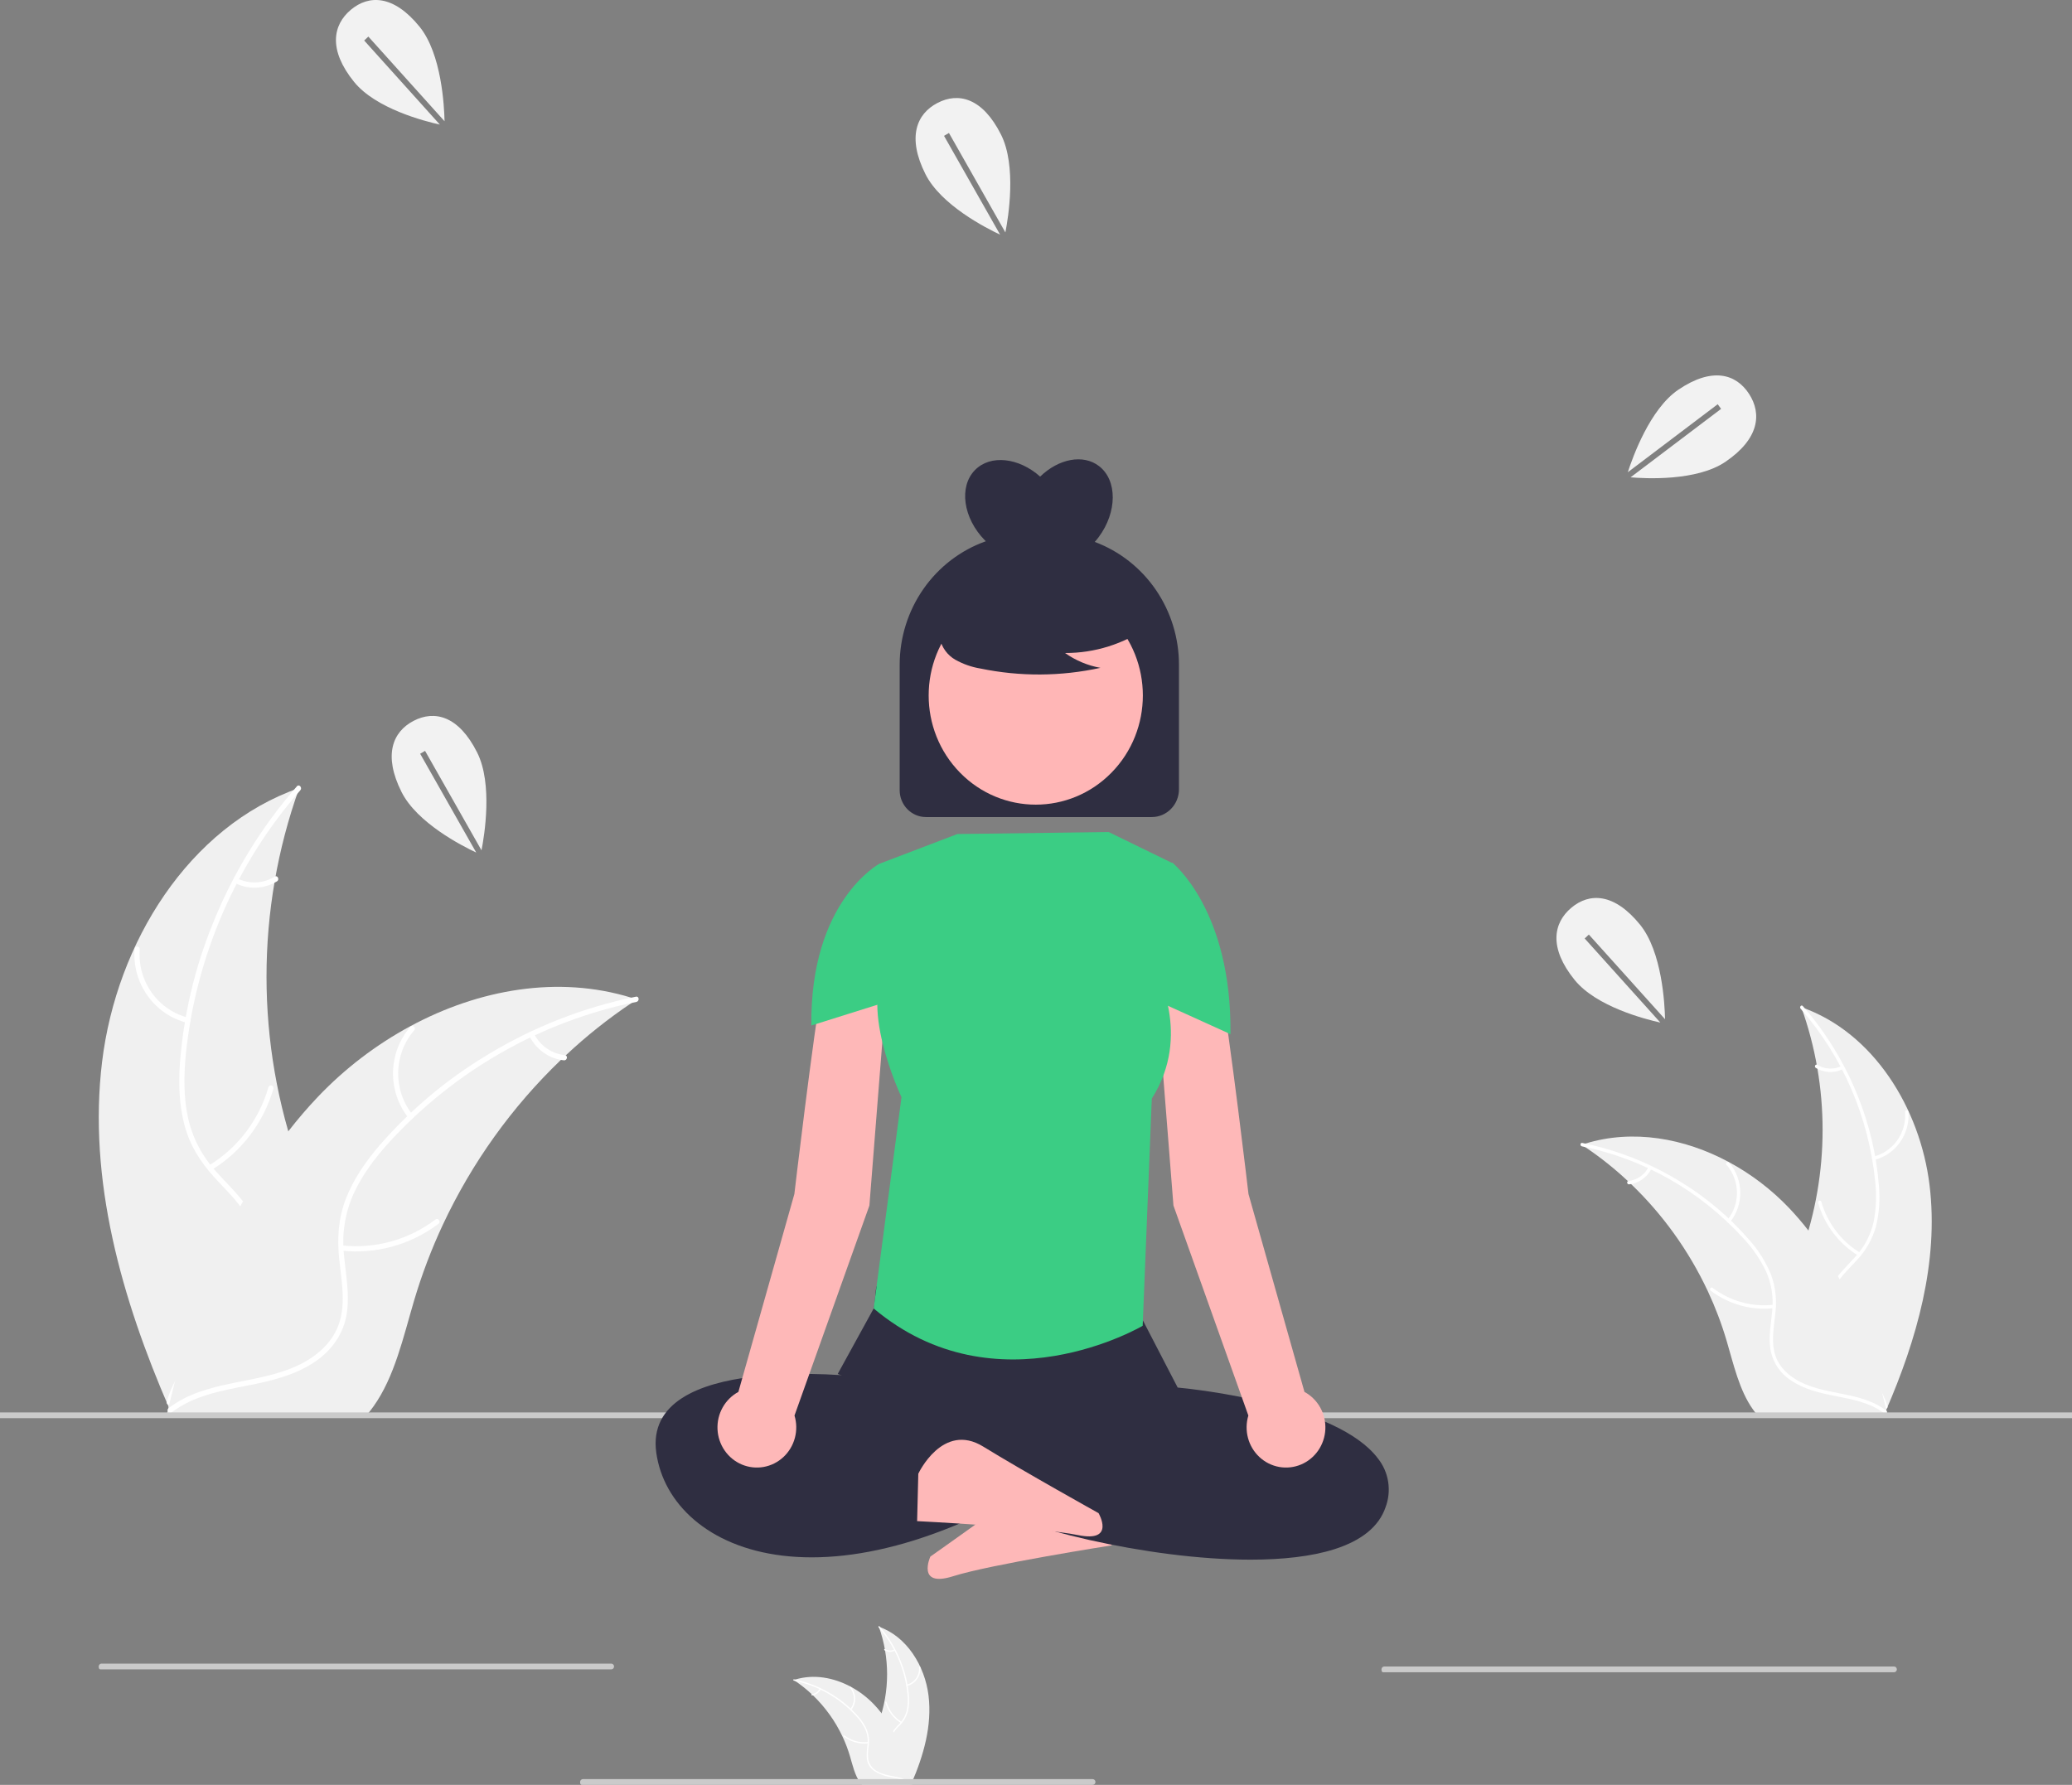 <svg width="390" height="336" viewBox="0 0 390 336" fill="none" xmlns="http://www.w3.org/2000/svg">
<rect x="0" y="0" width="390" height="336" fill="#808080" stroke="none"/>
<g clip-path="url(#clip0_83_76)">
<path d="M208.11 282.064C208.11 282.064 202.561 272.78 195.437 278.27C188.312 283.759 175.118 293.021 175.118 293.021C175.118 293.021 172.416 298.945 179.41 296.72C186.405 294.495 209.237 290.914 209.237 290.914L208.11 282.064Z" fill="#FEB8B8"/>
<path d="M363.189 223.103C361.42 208.603 352.608 194.315 339.047 189.596C344.395 204.522 344.394 220.895 339.043 235.82C336.96 241.568 334.055 247.74 336.015 253.533C337.235 257.138 340.218 259.896 343.553 261.62C346.888 263.345 350.59 264.166 354.245 264.972L354.964 265.579C360.766 252.218 364.957 237.604 363.189 223.103Z" fill="#F0F0F0"/>
<path d="M338.912 189.87C346.81 198.894 351.718 210.226 352.94 222.257C353.249 224.842 353.155 227.46 352.664 230.016C352.106 232.489 350.909 234.766 349.198 236.608C347.635 238.359 345.838 239.965 344.72 242.072C344.164 243.159 343.839 244.354 343.767 245.579C343.695 246.803 343.878 248.029 344.303 249.176C345.29 252.063 347.236 254.416 349.216 256.65C351.416 259.13 353.739 261.67 354.673 264.958C354.787 265.357 355.386 265.154 355.273 264.756C353.647 259.036 348.201 255.787 345.605 250.635C344.393 248.23 343.884 245.439 345.02 242.902C346.014 240.682 347.865 239.025 349.462 237.266C351.158 235.494 352.403 233.325 353.087 230.949C353.704 228.427 353.896 225.817 353.655 223.229C353.202 217.395 351.853 211.67 349.657 206.264C347.183 200.079 343.691 194.371 339.33 189.387C339.06 189.079 338.644 189.564 338.912 189.87Z" fill="white"/>
<path d="M352.77 218.359C354.722 217.876 356.441 216.701 357.622 215.045C358.802 213.388 359.367 211.357 359.215 209.315C359.183 208.902 358.552 208.934 358.584 209.347C358.729 211.249 358.203 213.14 357.101 214.681C355.998 216.221 354.392 217.309 352.572 217.748C352.177 217.844 352.377 218.455 352.77 218.359Z" fill="white"/>
<path d="M350.104 235.827C346.58 233.681 343.978 230.259 342.817 226.243C342.703 225.845 342.103 226.048 342.218 226.445C343.433 230.621 346.148 234.177 349.82 236.402C350.171 236.614 350.453 236.038 350.104 235.827Z" fill="white"/>
<path d="M346.597 200.689C345.88 201.036 345.09 201.197 344.298 201.156C343.505 201.115 342.735 200.873 342.056 200.454C341.709 200.238 341.427 200.814 341.772 201.029C342.524 201.489 343.375 201.754 344.251 201.802C345.126 201.849 346 201.677 346.795 201.3C346.873 201.271 346.937 201.213 346.975 201.138C347.012 201.062 347.02 200.975 346.996 200.894C346.97 200.813 346.913 200.746 346.838 200.708C346.763 200.669 346.677 200.663 346.597 200.689Z" fill="white"/>
<path d="M297.71 215.496C297.923 215.638 298.136 215.779 298.35 215.926C301.206 217.841 303.905 219.989 306.419 222.35C306.617 222.53 306.814 222.715 307.006 222.899C313.005 228.653 317.905 235.493 321.455 243.07C322.866 246.087 324.049 249.209 324.995 252.408C326.301 256.827 327.372 261.725 329.957 265.339C330.223 265.719 330.511 266.083 330.821 266.426H354.182C354.235 266.399 354.289 266.377 354.342 266.35L355.275 266.394C355.237 266.225 355.195 266.051 355.158 265.883C355.136 265.785 355.11 265.687 355.088 265.589C355.072 265.524 355.056 265.459 355.046 265.399C355.04 265.377 355.035 265.356 355.03 265.339C355.019 265.279 355.003 265.225 354.992 265.171C354.758 264.198 354.516 263.225 354.267 262.252C354.267 262.246 354.267 262.246 354.262 262.241C352.349 254.833 349.812 247.522 346.267 240.836C346.16 240.635 346.054 240.429 345.937 240.228C344.323 237.223 342.47 234.358 340.399 231.661C339.259 230.188 338.048 228.775 336.769 227.427C333.457 223.95 329.629 221.027 325.426 218.763C317.048 214.252 307.347 212.523 298.392 215.279C298.163 215.35 297.939 215.42 297.71 215.496Z" fill="#F0F0F0"/>
<path d="M297.763 215.799C309.396 218.155 320.005 224.189 328.084 233.044C329.857 234.919 331.328 237.067 332.444 239.409C333.46 241.727 333.848 244.279 333.569 246.801C333.355 249.158 332.868 251.544 333.22 253.913C333.418 255.123 333.864 256.276 334.529 257.298C335.195 258.32 336.064 259.186 337.081 259.841C339.574 261.54 342.516 262.225 345.417 262.792C348.637 263.422 351.991 264.024 354.679 266.075C355.004 266.324 355.364 265.794 355.038 265.546C350.363 261.977 344.096 262.726 338.981 260.206C336.594 259.031 334.54 257.115 333.949 254.391C333.432 252.009 333.932 249.549 334.169 247.164C334.476 244.708 334.19 242.212 333.333 239.895C332.337 237.502 330.95 235.3 329.229 233.382C325.423 229.002 320.966 225.259 316.02 222.291C310.394 218.871 304.235 216.458 297.811 215.156C297.414 215.076 297.368 215.719 297.763 215.799Z" fill="white"/>
<path d="M325.647 230.037C326.92 228.453 327.6 226.459 327.564 224.412C327.529 222.364 326.78 220.396 325.453 218.859C325.184 218.549 324.699 218.962 324.969 219.272C326.207 220.701 326.904 222.534 326.933 224.441C326.962 226.348 326.322 228.202 325.128 229.67C324.869 229.989 325.39 230.354 325.647 230.037Z" fill="white"/>
<path d="M333.832 245.621C329.75 246.071 325.652 244.936 322.355 242.443C322.029 242.195 321.67 242.725 321.996 242.972C325.432 245.56 329.698 246.733 333.944 246.254C334.349 246.208 334.234 245.575 333.832 245.621Z" fill="white"/>
<path d="M310.286 219.718C309.919 220.436 309.383 221.049 308.725 221.503C308.068 221.957 307.311 222.237 306.521 222.319C306.116 222.359 306.232 222.993 306.634 222.952C307.506 222.858 308.342 222.547 309.069 222.047C309.796 221.548 310.392 220.874 310.805 220.085C310.85 220.014 310.867 219.928 310.852 219.845C310.837 219.761 310.792 219.687 310.725 219.637C310.657 219.589 310.572 219.57 310.489 219.585C310.407 219.601 310.334 219.648 310.286 219.718Z" fill="white"/>
<path d="M174.775 319.21C174.09 313.59 170.674 308.053 165.418 306.224C167.491 312.009 167.491 318.354 165.417 324.138C164.61 326.366 163.484 328.758 164.244 331.003C164.788 332.391 165.833 333.513 167.165 334.137C168.486 334.749 169.879 335.185 171.308 335.436L171.587 335.671C173.836 330.493 175.46 324.83 174.775 319.21Z" fill="#F0F0F0"/>
<path d="M165.366 306.33C168.427 309.828 170.329 314.219 170.803 318.882C170.922 319.884 170.886 320.898 170.696 321.889C170.48 322.848 170.016 323.73 169.352 324.444C168.692 325.075 168.109 325.786 167.617 326.561C167.402 326.983 167.276 327.446 167.248 327.92C167.22 328.395 167.291 328.87 167.456 329.315C167.894 330.4 168.541 331.385 169.36 332.211C170.212 333.172 171.112 334.157 171.475 335.431C171.519 335.585 171.751 335.507 171.707 335.353C171.077 333.136 168.966 331.876 167.96 329.88C167.701 329.431 167.545 328.928 167.506 328.408C167.467 327.889 167.545 327.367 167.734 326.883C168.19 326.066 168.771 325.329 169.455 324.699C170.112 324.012 170.595 323.171 170.86 322.251C171.099 321.273 171.174 320.262 171.08 319.259C170.905 316.998 170.382 314.779 169.53 312.684C168.572 310.287 167.218 308.075 165.528 306.143C165.424 306.024 165.262 306.212 165.366 306.33Z" fill="white"/>
<path d="M170.737 317.371C171.493 317.184 172.16 316.729 172.617 316.087C173.075 315.445 173.294 314.658 173.235 313.866C173.222 313.706 172.978 313.719 172.99 313.879C173.046 314.616 172.843 315.349 172.415 315.946C171.988 316.543 171.366 316.964 170.66 317.134C170.507 317.172 170.585 317.408 170.737 317.371Z" fill="white"/>
<path d="M169.704 324.141C168.338 323.309 167.33 321.983 166.88 320.427C166.835 320.273 166.603 320.351 166.647 320.505C167.118 322.124 168.17 323.502 169.594 324.364C169.73 324.446 169.839 324.223 169.704 324.141Z" fill="white"/>
<path d="M168.345 310.523C168.067 310.658 167.761 310.72 167.453 310.704C167.146 310.688 166.848 310.595 166.585 310.432C166.45 310.348 166.341 310.572 166.475 310.655C166.766 310.833 167.096 310.936 167.435 310.955C167.775 310.973 168.113 310.906 168.422 310.76C168.452 310.749 168.477 310.726 168.491 310.697C168.505 310.668 168.508 310.634 168.499 310.603C168.489 310.571 168.467 310.545 168.438 310.531C168.409 310.516 168.376 310.513 168.345 310.523Z" fill="white"/>
<path d="M149.398 316.262C149.481 316.317 149.564 316.371 149.646 316.428C150.753 317.17 151.799 318.003 152.774 318.918C152.85 318.988 152.927 319.059 153.001 319.131C155.326 321.361 157.225 324.011 158.601 326.948C159.148 328.117 159.606 329.327 159.973 330.567C160.479 332.28 160.894 334.178 161.896 335.579C161.999 335.726 162.11 335.867 162.23 336H171.284C171.305 335.989 171.326 335.981 171.346 335.97L171.708 335.987C171.693 335.922 171.677 335.855 171.662 335.789C171.654 335.751 171.644 335.713 171.635 335.675C171.629 335.65 171.623 335.625 171.619 335.602C171.617 335.593 171.615 335.585 171.613 335.579C171.609 335.555 171.602 335.534 171.598 335.513C171.507 335.136 171.414 334.759 171.317 334.382L171.315 334.378C170.608 331.498 169.568 328.713 168.217 326.082C168.175 326.004 168.134 325.924 168.089 325.846C167.463 324.682 166.745 323.572 165.942 322.527C165.501 321.956 165.031 321.408 164.536 320.886C163.252 319.538 161.769 318.405 160.14 317.528C156.893 315.779 153.133 315.11 149.663 316.178C149.574 316.205 149.487 316.232 149.398 316.262Z" fill="#F0F0F0"/>
<path d="M149.419 316.379C153.927 317.292 158.039 319.631 161.17 323.063C161.857 323.789 162.427 324.622 162.86 325.529C163.253 326.427 163.404 327.417 163.296 328.394C163.141 329.304 163.096 330.229 163.16 331.15C163.237 331.619 163.41 332.066 163.668 332.462C163.926 332.858 164.263 333.194 164.657 333.448C165.648 334.046 166.746 334.435 167.887 334.591C169.135 334.835 170.435 335.069 171.477 335.864C171.603 335.96 171.742 335.755 171.616 335.659C169.804 334.275 167.376 334.566 165.393 333.589C164.921 333.39 164.5 333.084 164.162 332.693C163.824 332.302 163.578 331.838 163.443 331.336C163.325 330.403 163.354 329.458 163.528 328.535C163.647 327.583 163.536 326.616 163.204 325.717C162.818 324.79 162.28 323.937 161.614 323.194C160.139 321.496 158.411 320.045 156.494 318.895C154.314 317.57 151.927 316.635 149.438 316.13C149.283 316.099 149.266 316.348 149.419 316.379Z" fill="white"/>
<path d="M160.226 321.897C160.719 321.283 160.982 320.511 160.968 319.717C160.955 318.923 160.665 318.161 160.15 317.565C160.046 317.445 159.858 317.605 159.962 317.725C160.442 318.279 160.712 318.989 160.724 319.728C160.735 320.467 160.487 321.186 160.024 321.755C159.924 321.879 160.126 322.02 160.226 321.897Z" fill="white"/>
<path d="M163.397 327.937C161.816 328.111 160.228 327.672 158.95 326.705C158.823 326.609 158.684 326.815 158.81 326.91C160.142 327.913 161.796 328.368 163.441 328.182C163.598 328.165 163.553 327.919 163.397 327.937Z" fill="white"/>
<path d="M154.272 317.898C154.13 318.176 153.922 318.414 153.667 318.59C153.413 318.766 153.119 318.874 152.813 318.906C152.656 318.922 152.701 319.167 152.857 319.152C153.195 319.115 153.519 318.995 153.801 318.801C154.082 318.607 154.313 318.346 154.473 318.04C154.491 318.013 154.497 317.979 154.492 317.947C154.486 317.915 154.468 317.886 154.442 317.867C154.416 317.848 154.383 317.841 154.351 317.847C154.319 317.853 154.291 317.871 154.272 317.898Z" fill="white"/>
<path d="M19.22 199.837C21.939 177.549 35.484 155.588 56.328 148.335C48.108 171.276 48.109 196.442 56.333 219.382C59.536 228.217 64.001 237.704 60.988 246.608C59.113 252.149 54.528 256.388 49.401 259.039C44.275 261.689 38.586 262.953 32.968 264.191L31.863 265.123C22.944 244.587 16.502 222.125 19.22 199.837Z" fill="#F0F0F0"/>
<path d="M56.535 148.756C44.396 162.626 36.852 180.044 34.973 198.535C34.594 202.5 34.548 206.554 35.398 210.462C36.255 214.264 38.094 217.762 40.726 220.594C43.127 223.285 45.889 225.753 47.607 228.993C49.419 232.407 49.488 236.286 48.248 239.912C46.731 244.35 43.741 247.966 40.697 251.399C37.316 255.211 33.746 259.116 32.309 264.17C32.135 264.782 31.213 264.471 31.387 263.859C33.887 255.067 42.257 250.073 46.248 242.154C48.111 238.458 48.892 234.168 47.146 230.268C45.62 226.857 42.773 224.309 40.319 221.606C37.742 218.768 35.765 215.654 34.747 211.896C33.706 208.052 33.596 203.987 33.874 200.031C34.57 191.063 36.644 182.264 40.02 173.953C43.822 164.447 49.19 155.674 55.892 148.014C56.308 147.54 56.947 148.285 56.535 148.756Z" fill="white"/>
<path d="M35.234 192.545C32.235 191.802 29.592 189.997 27.777 187.45C25.963 184.904 25.095 181.783 25.329 178.644C25.378 178.009 26.348 178.058 26.298 178.693C26.075 181.616 26.884 184.523 28.578 186.891C30.273 189.258 32.741 190.93 35.538 191.605C36.146 191.752 35.838 192.691 35.234 192.545Z" fill="white"/>
<path d="M39.332 219.394C44.749 216.095 48.749 210.835 50.532 204.663C50.708 204.051 51.63 204.362 51.454 204.973C49.586 211.393 45.413 216.858 39.768 220.278C39.23 220.603 38.797 219.717 39.332 219.394Z" fill="white"/>
<path d="M44.722 165.385C45.824 165.919 47.039 166.165 48.257 166.102C49.476 166.039 50.66 165.668 51.703 165.023C52.237 164.691 52.67 165.577 52.139 165.908C50.983 166.615 49.675 167.022 48.33 167.095C46.983 167.168 45.641 166.903 44.418 166.325C44.298 166.28 44.2 166.191 44.142 166.074C44.085 165.958 44.073 165.824 44.109 165.7C44.15 165.575 44.237 165.473 44.352 165.414C44.467 165.355 44.6 165.344 44.722 165.385Z" fill="white"/>
<path d="M119.864 188.144C119.537 188.362 119.209 188.579 118.881 188.805C114.491 191.748 110.343 195.051 106.478 198.68C106.175 198.955 105.871 199.239 105.576 199.523C96.355 208.367 88.824 218.88 83.367 230.527C81.199 235.164 79.38 239.962 77.927 244.88C75.919 251.672 74.273 259.2 70.299 264.755C69.891 265.34 69.448 265.898 68.972 266.426H33.064C32.982 266.385 32.9 266.351 32.818 266.309L31.384 266.376C31.442 266.117 31.507 265.85 31.565 265.591C31.598 265.441 31.639 265.29 31.671 265.14C31.696 265.04 31.721 264.939 31.737 264.847C31.745 264.814 31.753 264.781 31.761 264.755C31.778 264.664 31.802 264.58 31.819 264.496C32.179 263.001 32.551 261.506 32.933 260.01C32.933 260.002 32.933 260.002 32.941 259.993C35.882 248.606 39.782 237.369 45.23 227.093C45.394 226.784 45.557 226.467 45.738 226.158C48.219 221.54 51.066 217.136 54.25 212.991C56.001 210.727 57.863 208.555 59.829 206.483C64.92 201.139 70.803 196.645 77.263 193.166C90.142 186.231 105.052 183.575 118.816 187.81C119.168 187.919 119.512 188.028 119.864 188.144Z" fill="#F0F0F0"/>
<path d="M119.784 188.609C101.903 192.231 85.595 201.506 73.178 215.117C70.535 218.049 68.104 221.258 66.476 224.9C64.915 228.462 64.319 232.385 64.748 236.261C65.077 239.884 65.825 243.551 65.284 247.192C64.715 251.03 62.48 254.17 59.349 256.305C55.518 258.916 50.995 259.968 46.537 260.84C41.588 261.808 36.432 262.734 32.301 265.886C31.8 266.268 31.248 265.454 31.748 265.073C38.935 259.587 48.566 260.738 56.429 256.866C60.097 255.059 63.254 252.114 64.163 247.927C64.958 244.266 64.19 240.484 63.826 236.819C63.444 232.971 63.704 229.271 65.11 225.646C66.547 221.938 68.86 218.625 71.418 215.636C77.268 208.903 84.119 203.15 91.721 198.588C100.369 193.332 109.835 189.623 119.709 187.622C120.32 187.498 120.391 188.486 119.784 188.609Z" fill="white"/>
<path d="M76.923 210.494C74.967 208.059 73.923 204.995 73.977 201.848C74.032 198.7 75.182 195.676 77.222 193.313C77.636 192.837 78.382 193.471 77.967 193.948C76.063 196.144 74.992 198.962 74.947 201.893C74.902 204.824 75.886 207.674 77.721 209.93C78.12 210.421 77.319 210.982 76.923 210.494Z" fill="white"/>
<path d="M64.344 234.447C70.617 235.139 76.915 233.395 81.984 229.562C82.485 229.182 83.038 229.996 82.536 230.376C77.255 234.355 70.697 236.156 64.17 235.421C63.548 235.35 63.725 234.377 64.344 234.447Z" fill="white"/>
<path d="M100.534 194.634C101.099 195.736 101.923 196.679 102.933 197.377C103.943 198.074 105.107 198.505 106.321 198.631C106.944 198.693 106.766 199.667 106.148 199.605C104.807 199.46 103.522 198.982 102.405 198.214C101.287 197.446 100.371 196.41 99.736 195.197C99.667 195.088 99.641 194.956 99.664 194.828C99.687 194.7 99.757 194.586 99.859 194.508C99.965 194.434 100.095 194.406 100.222 194.429C100.348 194.453 100.461 194.526 100.534 194.634Z" fill="white"/>
<path d="M-22.641 266.97H412.467C412.608 266.97 412.744 266.913 412.844 266.811C412.944 266.709 413 266.571 413 266.426C413 266.282 412.944 266.144 412.844 266.042C412.744 265.94 412.608 265.883 412.467 265.883H-22.467C-22.608 265.883 -22.744 265.94 -22.844 266.042C-22.944 266.144 -23 266.282 -23 266.426C-23 266.727 -22.936 266.97 -22.641 266.97Z" fill="#CACACA"/>
<path d="M260.386 314.802H356.501C356.643 314.802 356.778 314.744 356.878 314.643C356.978 314.541 357.034 314.402 357.034 314.258C357.034 314.114 356.978 313.976 356.878 313.874C356.778 313.772 356.643 313.715 356.501 313.715H260.56C260.419 313.715 260.283 313.772 260.183 313.874C260.083 313.976 260.027 314.114 260.027 314.258C260.027 314.558 260.091 314.802 260.386 314.802Z" fill="#CACACA"/>
<path d="M109.545 336H205.66C205.802 336 205.937 335.943 206.037 335.841C206.137 335.739 206.193 335.601 206.193 335.456C206.193 335.312 206.137 335.174 206.037 335.072C205.937 334.97 205.802 334.913 205.66 334.913H109.719C109.577 334.913 109.442 334.97 109.342 335.072C109.242 335.174 109.186 335.312 109.186 335.456C109.186 335.757 109.25 336 109.545 336Z" fill="#CACACA"/>
<path d="M18.933 314.258H115.049C115.19 314.258 115.326 314.201 115.426 314.099C115.526 313.997 115.582 313.859 115.582 313.715C115.582 313.571 115.526 313.432 115.426 313.33C115.326 313.228 115.19 313.171 115.049 313.171H19.108C18.966 313.171 18.831 313.228 18.731 313.33C18.631 313.432 18.575 313.571 18.575 313.715C18.575 314.015 18.639 314.258 18.933 314.258Z" fill="#CACACA"/>
<path d="M235.371 293.604C241.342 293.604 246.808 293.02 251.151 291.641C256.313 290.002 259.554 287.351 260.786 283.757C261.364 282.23 261.537 280.575 261.286 278.959C261.036 277.343 260.371 275.823 259.359 274.553C251.722 264.406 225.221 261.544 221.666 261.205L214.452 247.276C213.99 243.952 216.174 241.436 212.401 241.373L167.77 240.755C164.065 240.676 165.116 243.016 164.482 246.256L157.682 258.635L186.947 271.23L182.523 282.225L182.811 282.397C191.377 287.463 216.008 293.603 235.371 293.604Z" fill="#2F2E41"/>
<path d="M161.733 259.163C161.733 259.163 120.862 254.394 123.528 273.472C126.193 292.551 157.291 306.065 204.382 273.472L199.051 263.933C199.051 263.933 181.503 263.043 170.84 258.273L161.733 259.163Z" fill="#2F2E41"/>
<path d="M219.596 172.729C219.596 172.729 227.364 171.289 229.483 183.531C231.602 195.774 234.995 224.773 234.995 224.773L245.532 262.024C246.775 262.697 247.804 263.717 248.5 264.964C249.196 266.211 249.53 267.634 249.462 269.067C249.394 270.501 248.928 271.885 248.118 273.058C247.307 274.231 246.187 275.144 244.886 275.692C243.586 276.24 242.159 276.399 240.773 276.151C239.387 275.903 238.099 275.258 237.06 274.291C236.02 273.324 235.271 272.076 234.901 270.691C234.532 269.307 234.555 267.844 234.971 266.473L220.871 226.937L218.184 192.896V175.059C218.184 174.576 218.316 174.101 218.566 173.69C218.815 173.278 219.172 172.945 219.596 172.729Z" fill="#FEB8B8"/>
<path d="M164.918 172.729C164.918 172.729 157.15 171.289 155.032 183.531C152.913 195.774 149.519 224.773 149.519 224.773L138.982 262.024C137.74 262.697 136.71 263.717 136.014 264.964C135.318 266.211 134.985 267.634 135.053 269.067C135.12 270.501 135.587 271.885 136.397 273.058C137.207 274.231 138.328 275.144 139.628 275.692C140.929 276.24 142.355 276.399 143.741 276.151C145.127 275.903 146.415 275.258 147.455 274.291C148.495 273.324 149.243 272.076 149.613 270.691C149.983 269.307 149.959 267.844 149.544 266.473L163.643 226.937L166.331 192.896V175.059C166.331 174.576 166.198 174.101 165.949 173.69C165.7 173.278 165.343 172.945 164.918 172.729Z" fill="#FEB8B8"/>
<path d="M165.51 162.61L180.204 157.005L208.684 156.631L220.943 162.61L217.5 182.789C217.5 182.789 224.452 194.793 216.798 206.799L215.08 249.577C215.08 249.577 187.622 265.814 164.444 246.315L169.683 206.542C169.683 206.542 160.921 188.089 167.712 181.233L165.51 162.61Z" fill="#3BCD84"/>
<path d="M171.495 168.88L165.51 162.609C165.51 162.609 152.449 169.615 152.718 193.048L169.194 187.87L171.495 168.88Z" fill="#3BCD84"/>
<path d="M214.295 168.88L220.653 162.396C220.653 162.396 231.872 171.246 231.603 194.679L216.595 187.87L214.295 168.88Z" fill="#3BCD84"/>
<path d="M172.846 277.429C172.846 277.429 177.423 267.609 185.066 272.316C192.71 277.024 206.773 284.843 206.773 284.843C206.773 284.843 210.063 290.45 202.88 288.975C195.697 287.501 172.624 286.35 172.624 286.35L172.846 277.429Z" fill="#FEB8B8"/>
<path d="M185.561 101.887C185.497 101.823 185.429 101.766 185.365 101.702C181.275 97.531 180.446 91.614 183.514 88.486C186.413 85.53 191.752 86.126 195.782 89.72C199.238 86.365 203.871 85.43 206.871 87.746C210.329 90.417 210.302 96.394 206.81 101.096C206.571 101.418 206.32 101.722 206.062 102.015C210.709 103.75 214.721 106.898 217.556 111.034C220.39 115.171 221.91 120.095 221.91 125.141V148.579C221.91 149.266 221.778 149.947 221.52 150.582C221.262 151.217 220.884 151.794 220.407 152.279C219.931 152.765 219.365 153.151 218.742 153.414C218.12 153.677 217.452 153.812 216.778 153.812H174.3C172.985 153.812 171.723 153.279 170.793 152.331C169.863 151.382 169.34 150.096 169.34 148.754V125.141C169.341 120.027 170.903 115.04 173.81 110.873C176.717 106.706 180.824 103.565 185.561 101.887Z" fill="#2F2E41"/>
<path d="M180.701 145.453C172.829 137.426 172.829 124.411 180.701 116.383C188.573 108.356 201.336 108.356 209.208 116.383C217.08 124.411 217.08 137.426 209.208 145.453C201.336 153.481 188.573 153.481 180.701 145.453Z" fill="#FFB6B6"/>
<path d="M216.135 117.989C211.529 121.226 206.061 122.949 200.467 122.927C202.463 124.338 204.735 125.291 207.126 125.72C199.688 127.347 192.001 127.391 184.545 125.85C182.888 125.579 181.289 125.018 179.818 124.194C179.085 123.777 178.447 123.207 177.944 122.521C177.441 121.835 177.086 121.05 176.901 120.215C176.405 117.328 178.61 114.706 180.902 112.939C184.411 110.275 188.457 108.439 192.747 107.565C197.037 106.691 201.464 106.8 205.707 107.884C208.478 108.615 211.254 109.849 213.054 112.118C214.854 114.387 215.387 117.886 213.672 120.222L216.135 117.989Z" fill="#2F2E41"/>
<path d="M323.951 76.969L323.315 76.096L306.393 88.897C307.313 86.038 310.568 76.977 315.904 73.362C322.279 69.043 326.764 70.386 329.207 74.137C331.651 77.888 331.128 82.624 324.753 86.944C319.349 90.605 309.723 90.096 306.914 89.856L323.951 76.969Z" fill="#F2F2F2"/>
<path d="M69.334 6.888L68.549 7.623L82.793 23.455C79.91 22.82 70.734 20.46 66.653 15.424C61.778 9.408 62.621 4.719 66.025 1.851C69.429 -1.018 74.103 -0.98 78.979 5.037C83.112 10.137 83.617 19.953 83.675 22.827L69.334 6.888Z" fill="#F2F2F2"/>
<path d="M299.061 175.93L298.275 176.665L312.519 192.497C309.636 191.862 300.46 189.503 296.379 184.467C291.504 178.45 292.348 173.761 295.751 170.893C299.155 168.025 303.829 168.063 308.705 174.079C312.838 179.179 313.343 188.995 313.401 191.869L299.061 175.93Z" fill="#F2F2F2"/>
<path d="M178.613 25.03L177.69 25.575L188.243 44.172C185.562 42.916 177.103 38.591 174.186 32.774C170.701 25.825 172.518 21.433 176.45 19.383C180.381 17.332 184.937 18.4 188.422 25.349C191.376 31.239 189.789 40.934 189.236 43.753L178.613 25.03Z" fill="#F2F2F2"/>
<path d="M80.007 141.349L79.084 141.893L89.636 160.49C86.956 159.235 78.497 154.909 75.58 149.092C72.094 142.144 73.912 137.752 77.843 135.701C81.775 133.651 86.33 134.718 89.816 141.667C92.77 147.557 91.183 157.253 90.63 160.071L80.007 141.349Z" fill="#F2F2F2"/>
</g>
<defs>
<clipPath id="clip0_83_76">
<rect width="436" height="336" fill="white" transform="matrix(-1 0 0 1 413 0)"/>
</clipPath>
</defs>
</svg>
